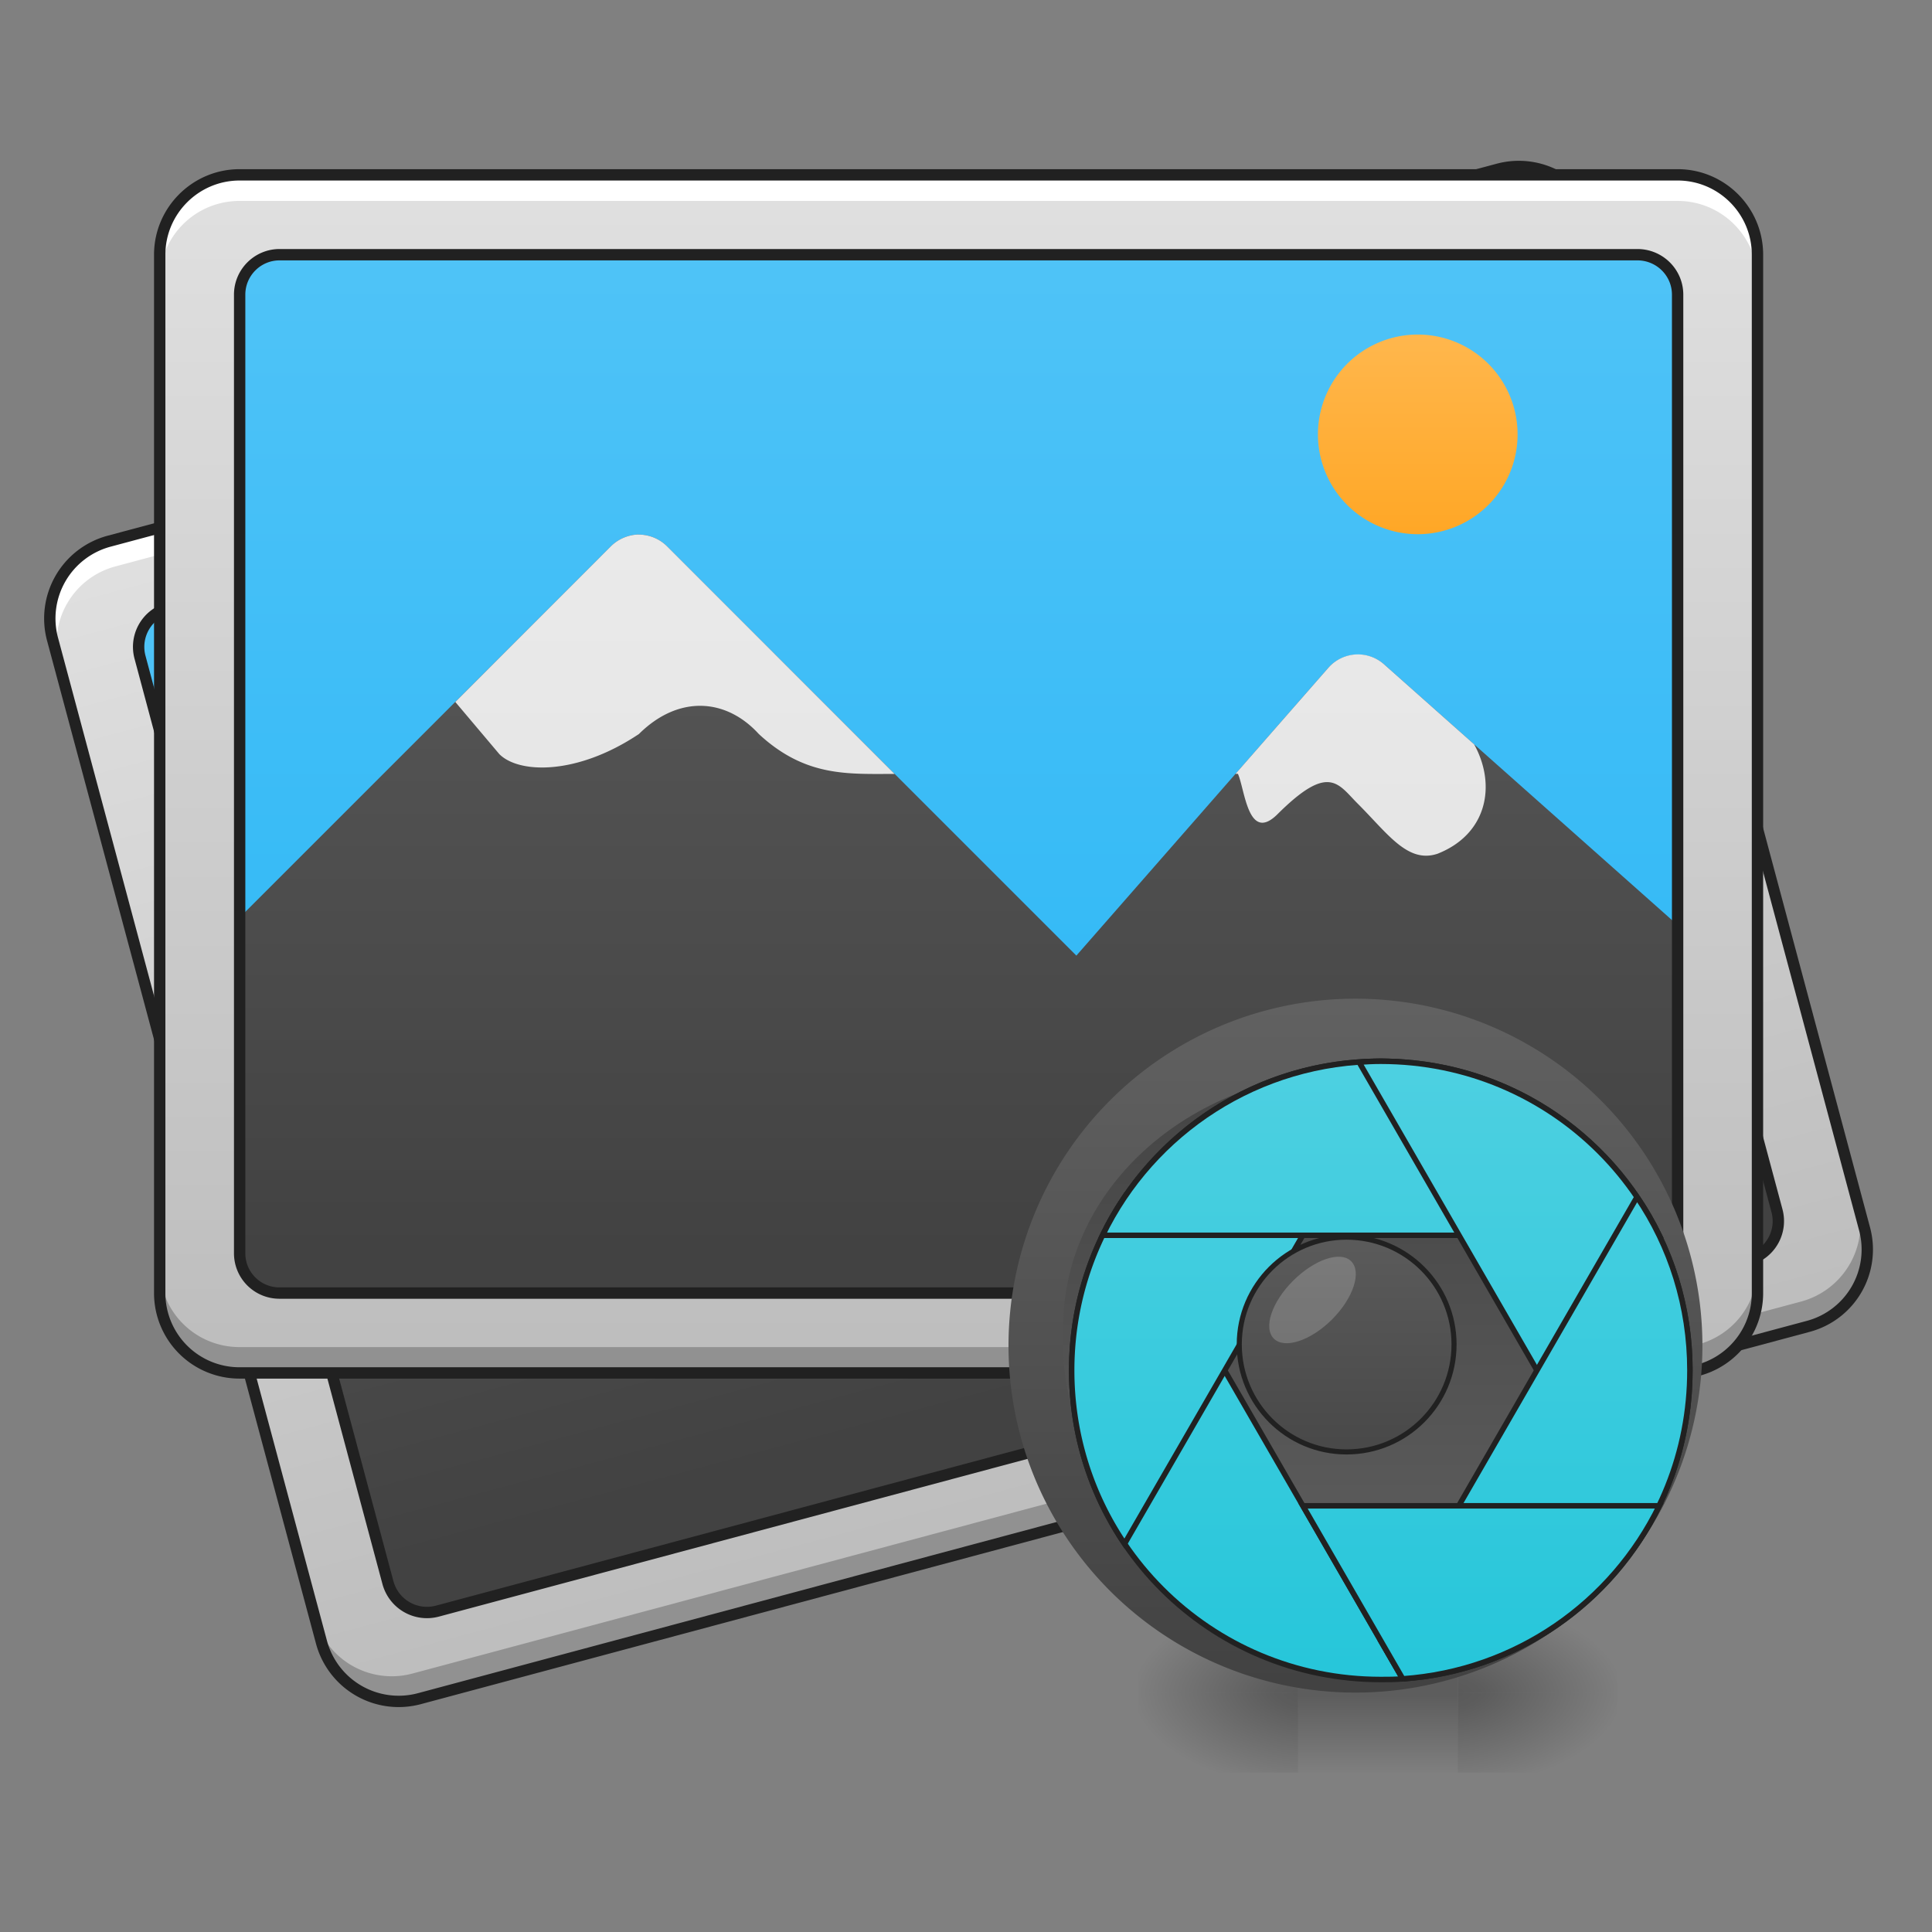<svg xmlns="http://www.w3.org/2000/svg" width="32" height="32" viewBox="0 0 24 24"><rect x="0" y="0" width="24" height="24" fill="#808080" stroke="none"/><defs><radialGradient id="a" gradientUnits="userSpaceOnUse" cx="450.909" cy="189.579" fx="450.909" fy="189.579" r="21.167" gradientTransform="matrix(0 -.059 -.105 0 37.858 47.696)"><stop offset="0" stop-opacity=".314"/><stop offset=".222" stop-opacity=".275"/><stop offset="1" stop-opacity="0"/></radialGradient><radialGradient id="b" gradientUnits="userSpaceOnUse" cx="450.909" cy="189.579" fx="450.909" fy="189.579" r="21.167" gradientTransform="matrix(0 .059 .105 0 -3.624 -5.646)"><stop offset="0" stop-opacity=".314"/><stop offset=".222" stop-opacity=".275"/><stop offset="1" stop-opacity="0"/></radialGradient><radialGradient id="c" gradientUnits="userSpaceOnUse" cx="450.909" cy="189.579" fx="450.909" fy="189.579" r="21.167" gradientTransform="matrix(0 -.059 .105 0 -3.624 47.696)"><stop offset="0" stop-opacity=".314"/><stop offset=".222" stop-opacity=".275"/><stop offset="1" stop-opacity="0"/></radialGradient><radialGradient id="d" gradientUnits="userSpaceOnUse" cx="450.909" cy="189.579" fx="450.909" fy="189.579" r="21.167" gradientTransform="matrix(0 .059 -.105 0 37.858 -5.646)"><stop offset="0" stop-opacity=".314"/><stop offset=".222" stop-opacity=".275"/><stop offset="1" stop-opacity="0"/></radialGradient><linearGradient id="e" gradientUnits="userSpaceOnUse" x1="255.323" y1="233.5" x2="255.323" y2="254.667" gradientTransform="matrix(.01 0 0 .047 14.559 10.08)"><stop offset="0" stop-opacity=".275"/><stop offset="1" stop-opacity="0"/></linearGradient><linearGradient id="f" gradientUnits="userSpaceOnUse" x1="254" y1="148.833" x2="254" y2="-168.667" gradientTransform="rotate(-15.002 57.731 5.57) scale(.047)"><stop offset="0" stop-color="#bdbdbd"/><stop offset="1" stop-color="#e0e0e0"/></linearGradient><linearGradient id="g" gradientUnits="userSpaceOnUse" x1="254" y1="127.667" x2="254" y2="-147.5" gradientTransform="rotate(-15.002 57.731 5.57) scale(.047)"><stop offset="0" stop-color="#29b6f6"/><stop offset="1" stop-color="#4fc3f7"/></linearGradient><linearGradient id="h" gradientUnits="userSpaceOnUse" x1="960" y1="1295.118" x2="960" y2="255.118" gradientTransform="scale(.012) rotate(-15 1568.246 855.195)"><stop offset="0" stop-color="#424242"/><stop offset="1" stop-color="#616161"/></linearGradient><linearGradient id="i" gradientUnits="userSpaceOnUse" x1="960" y1="1295.118" x2="960" y2="255.118" gradientTransform="scale(.012) rotate(-15 1568.246 855.195)"><stop offset="0" stop-color="#e0e0e0"/><stop offset="1" stop-color="#eee"/></linearGradient><linearGradient id="j" gradientUnits="userSpaceOnUse" x1="301.625" y1="-84" x2="301.625" y2="-136.917" gradientTransform="rotate(-15.002 57.88 -7.868) scale(.047)"><stop offset="0" stop-color="#ffa726"/><stop offset="1" stop-color="#ffb74d"/></linearGradient><linearGradient id="k" gradientUnits="userSpaceOnUse" x1="254" y1="148.833" x2="254" y2="-168.667" gradientTransform="matrix(.047 0 0 .047 0 10.08)"><stop offset="0" stop-color="#bdbdbd"/><stop offset="1" stop-color="#e0e0e0"/></linearGradient><linearGradient id="l" gradientUnits="userSpaceOnUse" x1="254" y1="127.667" x2="254" y2="-147.5" gradientTransform="matrix(.047 0 0 .047 0 10.08)"><stop offset="0" stop-color="#29b6f6"/><stop offset="1" stop-color="#4fc3f7"/></linearGradient><linearGradient id="m" gradientUnits="userSpaceOnUse" x1="960" y1="1295.118" x2="960" y2="255.118" gradientTransform="matrix(.012 0 0 .012 0 0)"><stop offset="0" stop-color="#424242"/><stop offset="1" stop-color="#616161"/></linearGradient><linearGradient id="n" gradientUnits="userSpaceOnUse" x1="960" y1="1295.118" x2="960" y2="255.118" gradientTransform="matrix(.012 0 0 .012 0 0)"><stop offset="0" stop-color="#e0e0e0"/><stop offset="1" stop-color="#eee"/></linearGradient><linearGradient id="o" gradientUnits="userSpaceOnUse" x1="301.625" y1="-84" x2="301.625" y2="-136.917" gradientTransform="matrix(.047 0 0 .047 3.473 10.575)"><stop offset="0" stop-color="#ffa726"/><stop offset="1" stop-color="#ffb74d"/></linearGradient><linearGradient id="p" gradientUnits="userSpaceOnUse" x1="254" y1="-168.667" x2="254" y2="233.5" gradientTransform="translate(11.394 16.021) scale(.021)"><stop offset="0" stop-color="#616161"/><stop offset="1" stop-color="#424242"/></linearGradient><linearGradient id="q" gradientUnits="userSpaceOnUse" x1="254" y1="-31.083" x2="254" y2="95.917" gradientTransform="matrix(.061 0 0 -.061 1.414 18.684)"><stop offset="0" stop-color="#616161"/><stop offset="1" stop-color="#424242"/></linearGradient><linearGradient id="r" gradientUnits="userSpaceOnUse" x1="254" y1="-136.917" x2="254" y2="201.75" gradientTransform="matrix(3.78 0 0 3.78 0 812.598)"><stop offset="0" stop-color="#4dd0e1"/><stop offset="1" stop-color="#26c6da"/></linearGradient><linearGradient id="s" gradientUnits="userSpaceOnUse" x1="254" y1="-136.917" x2="254" y2="201.75" gradientTransform="matrix(3.78 0 0 3.78 0 812.598)"><stop offset="0" stop-color="#4dd0e1"/><stop offset="1" stop-color="#26c6da"/></linearGradient><linearGradient id="t" gradientUnits="userSpaceOnUse" x1="254" y1="-136.917" x2="254" y2="201.75" gradientTransform="matrix(3.78 0 0 3.78 0 812.598)"><stop offset="0" stop-color="#4dd0e1"/><stop offset="1" stop-color="#26c6da"/></linearGradient><linearGradient id="u" gradientUnits="userSpaceOnUse" x1="254" y1="-136.917" x2="254" y2="201.75" gradientTransform="matrix(3.78 0 0 3.78 0 812.598)"><stop offset="0" stop-color="#4dd0e1"/><stop offset="1" stop-color="#26c6da"/></linearGradient><linearGradient id="v" gradientUnits="userSpaceOnUse" x1="254" y1="-136.917" x2="254" y2="201.75" gradientTransform="matrix(3.78 0 0 3.78 0 812.598)"><stop offset="0" stop-color="#4dd0e1"/><stop offset="1" stop-color="#26c6da"/></linearGradient><linearGradient id="w" gradientUnits="userSpaceOnUse" x1="254" y1="-136.917" x2="254" y2="201.75" gradientTransform="matrix(3.78 0 0 3.78 0 812.598)"><stop offset="0" stop-color="#4dd0e1"/><stop offset="1" stop-color="#26c6da"/></linearGradient><linearGradient id="x" gradientUnits="userSpaceOnUse" x1="254" y1="-73.417" x2="254" y2="138.25"><stop offset="0" stop-color="#616161"/><stop offset="1" stop-color="#424242"/></linearGradient></defs><path d="M18.11 21.027h1.984v-.996h-1.985zm0 0" fill="url(#a)"/><path d="M16.125 21.027h-1.984v.993h1.984zm0 0" fill="url(#b)"/><path d="M16.125 21.027h-1.984v-.996h1.984zm0 0" fill="url(#c)"/><path d="M18.11 21.027h1.984v.993h-1.985zm0 0" fill="url(#d)"/><path d="M16.125 20.777h1.984v1.243h-1.984zm0 0" fill="url(#e)"/><path d="M1.355 6.723L18.61 2.102a.992.992 0 0 1 1.215.699l3.336 12.46a.988.988 0 0 1-.7 1.216L5.208 21.102a.993.993 0 0 1-1.215-.704L.652 7.938a.994.994 0 0 1 .703-1.215zm0 0" fill="url(#f)"/><path d="M2.09 7.555l16.297-4.367a.495.495 0 0 1 .605.351l3.082 11.5a.497.497 0 0 1-.351.61L5.43 20.015a.502.502 0 0 1-.61-.352L1.738 8.16a.498.498 0 0 1 .352-.605zm0 0" fill="url(#g)"/><path d="M1.355 6.723a.993.993 0 0 0-.703 1.215l.086.312a.985.985 0 0 1 .7-1.215l17.253-4.62a.985.985 0 0 1 1.215.698l-.082-.312a.989.989 0 0 0-1.215-.7zm0 0" fill="#fff"/><path d="M5.207 21.102a.99.99 0 0 1-1.215-.704l-.082-.312a.99.99 0 0 0 1.215.703l17.25-4.621a.997.997 0 0 0 .703-1.219l.082.313a.985.985 0 0 1-.7 1.215zm0 0" fill-opacity=".235"/><path d="M7.297 9.758a.513.513 0 0 0-.293.226l-3.262 5.653 1.078 4.027a.5.5 0 0 0 .61.352l16.293-4.368a.497.497 0 0 0 .351-.609l-1.054-3.937-4.356-2.184a.494.494 0 0 0-.664.223l-2.094 4.261-6.23-3.597a.492.492 0 0 0-.38-.047zm0 0" fill="url(#h)"/><path d="M1.355 6.723L18.61 2.102a.992.992 0 0 1 1.215.699l3.336 12.46a.988.988 0 0 1-.7 1.216L5.208 21.102a.993.993 0 0 1-1.215-.704L.652 7.938a.994.994 0 0 1 .703-1.215zm0 0" fill="none" stroke-width=".141" stroke-linecap="round" stroke-linejoin="round" stroke="#212121"/><path d="M2.09 7.555l16.297-4.368a.495.495 0 0 1 .605.352l3.082 11.5a.497.497 0 0 1-.351.61L5.43 20.015a.502.502 0 0 1-.61-.352L1.738 8.16a.498.498 0 0 1 .352-.605zm0 0" fill="none" stroke-width=".141" stroke-linecap="round" stroke-linejoin="round" stroke="#212121"/><path d="M7.297 9.758a.513.513 0 0 0-.293.226l-1.367 2.371.695.48c.305.177 1.004.005 1.613-.687.348-.597.93-.71 1.438-.386.695.367 1.191.195 1.758.043l-3.465-2a.492.492 0 0 0-.38-.047zm9.012-.875A.515.515 0 0 0 16 9.14l-.77 1.57.032-.008c.133.16.343.805.61.348.448-.778.62-.551.925-.375.453.261.789.558 1.117.344.535-.403.48-1.02.086-1.43l-1.336-.672a.492.492 0 0 0-.355-.035zm0 0" fill="url(#i)"/><path d="M16.008 4.852a1.24 1.24 0 1 1 .64 2.398 1.244 1.244 0 0 1-1.52-.879c-.175-.66.216-1.34.88-1.52zm0 0" fill="url(#j)"/><path d="M2.977 2.172H20.84c.547 0 .992.445.992.992v12.899c0 .55-.445.992-.992.992H2.977a.991.991 0 0 1-.993-.992V3.164c0-.547.446-.992.993-.992zm0 0" fill="url(#k)"/><path d="M3.473 3.164H20.34c.277 0 .5.223.5.496v11.906a.495.495 0 0 1-.5.496H3.473a.494.494 0 0 1-.496-.496V3.66c0-.273.222-.496.496-.496zm0 0" fill="url(#l)"/><path d="M2.977 2.172a.989.989 0 0 0-.993.992v.324c0-.55.442-.992.993-.992H20.84c.547 0 .992.442.992.992v-.324a.991.991 0 0 0-.992-.992zm0 0" fill="#fff"/><path d="M2.977 17.055a.989.989 0 0 1-.993-.992v-.32c0 .55.442.991.993.991H20.84a.991.991 0 0 0 .992-.992v.32c0 .551-.445.993-.992.993zm0 0" fill-opacity=".235"/><path d="M7.93 6.64a.507.507 0 0 0-.34.145l-4.613 4.613v4.168c0 .278.222.496.496.496H20.34c.277 0 .5-.218.5-.496v-4.074l-3.645-3.238a.494.494 0 0 0-.695.043l-3.129 3.574-5.086-5.086a.502.502 0 0 0-.355-.144zm0 0" fill="url(#m)"/><path d="M2.977 2.172H20.84c.547 0 .992.445.992.992v12.899c0 .55-.445.992-.992.992H2.977a.991.991 0 0 1-.993-.992V3.164c0-.547.446-.992.993-.992zm0 0" fill="none" stroke-width=".141" stroke-linecap="round" stroke-linejoin="round" stroke="#212121"/><path d="M3.473 3.164H20.34c.277 0 .5.223.5.496v11.906a.495.495 0 0 1-.5.497H3.473a.494.494 0 0 1-.496-.497V3.66c0-.273.222-.496.496-.496zm0 0" fill="none" stroke-width=".141" stroke-linecap="round" stroke-linejoin="round" stroke="#212121"/><path d="M7.93 6.64a.507.507 0 0 0-.34.145L5.656 8.72l.547.648c.246.246.969.262 1.734-.25.493-.488 1.083-.445 1.489 0 .578.535 1.101.496 1.687.496L8.285 6.785a.502.502 0 0 0-.355-.144zm8.933 1.489a.49.49 0 0 0-.363.168l-1.152 1.316h.03c.087.192.126.871.497.496.637-.632.746-.37.992-.125.375.375.621.746.992.621.621-.246.73-.859.453-1.359l-1.117-.992a.49.49 0 0 0-.332-.125zm0 0" fill="url(#n)"/><path d="M17.613 4.156a1.24 1.24 0 1 1-.002 2.48 1.24 1.24 0 0 1 .002-2.48zm0 0" fill="url(#o)"/><path d="M16.836 12.406a4.31 4.31 0 1 1 .004 8.62 4.31 4.31 0 0 1-.004-8.62zm0 0" fill="url(#p)"/><path d="M16.836 19.89c2.004 0 3.629-1.421 3.629-3.175v-.227c0-1.754-1.625-3.175-3.63-3.175-2.003 0-3.628 1.421-3.628 3.175v.227c0 1.754 1.625 3.176 3.629 3.176zm0 0" fill="url(#q)"/><path d="M429.3 575.973C360.407 678.62 319.762 801.935 319.762 934.895c0 354.79 285.898 639.999 639.998 639.999 15.156 0 30.312 0 45.468-1.378zm0 0" transform="translate(11.394 11.414) scale(.006)" fill="url(#r)" stroke-width="11.339" stroke-linecap="round" stroke="#212121"/><path d="M959.761 294.897c-354.1 0-639.998 285.898-639.998 639.998 0 133.649 40.645 256.964 109.536 358.923l575.93-996.854a501.958 501.958 0 0 0-45.468-2.067zm0 0" transform="translate(11.394 11.414) scale(.006)" fill="url(#s)" stroke-width="11.339" stroke-linecap="round" stroke="#212121"/><path d="M959.761 294.897c-253.52 0-472.593 146.738-575.93 360.3H1536.38c-104.026-213.562-322.41-360.3-576.619-360.3zm0 0" transform="translate(11.394 11.414) scale(.006)" fill="url(#t)" stroke-width="11.339" stroke-linecap="round" stroke="#212121"/><path d="M959.761 294.897c-15.156 0-30.312.689-44.78 2.067l575.242 996.854c69.58-101.959 109.536-225.274 109.536-358.923 0-354.1-285.209-639.998-639.998-639.998zm0 0" transform="translate(11.394 11.414) scale(.006)" fill="url(#u)" stroke-width="11.339" stroke-linecap="round" stroke="#212121"/><path d="M1490.223 575.973L959.76 1494.98l45.468 78.536c333.433-22.734 594.53-298.988 594.53-638.62 0-132.96-39.956-256.276-109.536-358.923zm0 0" transform="translate(11.394 11.414) scale(.006)" fill="url(#v)" stroke-width="11.339" stroke-linecap="round" stroke="#212121"/><path d="M798.556 1215.282l206.673 358.234c234.919-16.534 433.325-157.76 531.15-358.234zm0 0" transform="translate(11.394 11.414) scale(.006)" fill="url(#w)" stroke-width="11.339" stroke-linecap="round" stroke="#212121"/><path d="M253.937-31.074c35.179 0 63.614 28.435 63.614 63.432 0 35.179-28.435 63.613-63.614 63.613-34.997 0-63.432-28.434-63.432-63.613 0-34.997 28.435-63.432 63.432-63.432zm0 0" transform="translate(11.394 16.021) scale(.021)" fill="url(#x)" stroke-width="3" stroke-linecap="round" stroke-linejoin="round" stroke="#212121"/><path d="M16.063 15.91c.265-.265.59-.375.722-.242.133.133.027.457-.238.723-.266.265-.59.37-.723.238-.133-.133-.027-.453.239-.719zm0 0" fill="#fff" fill-opacity=".196"/></svg>